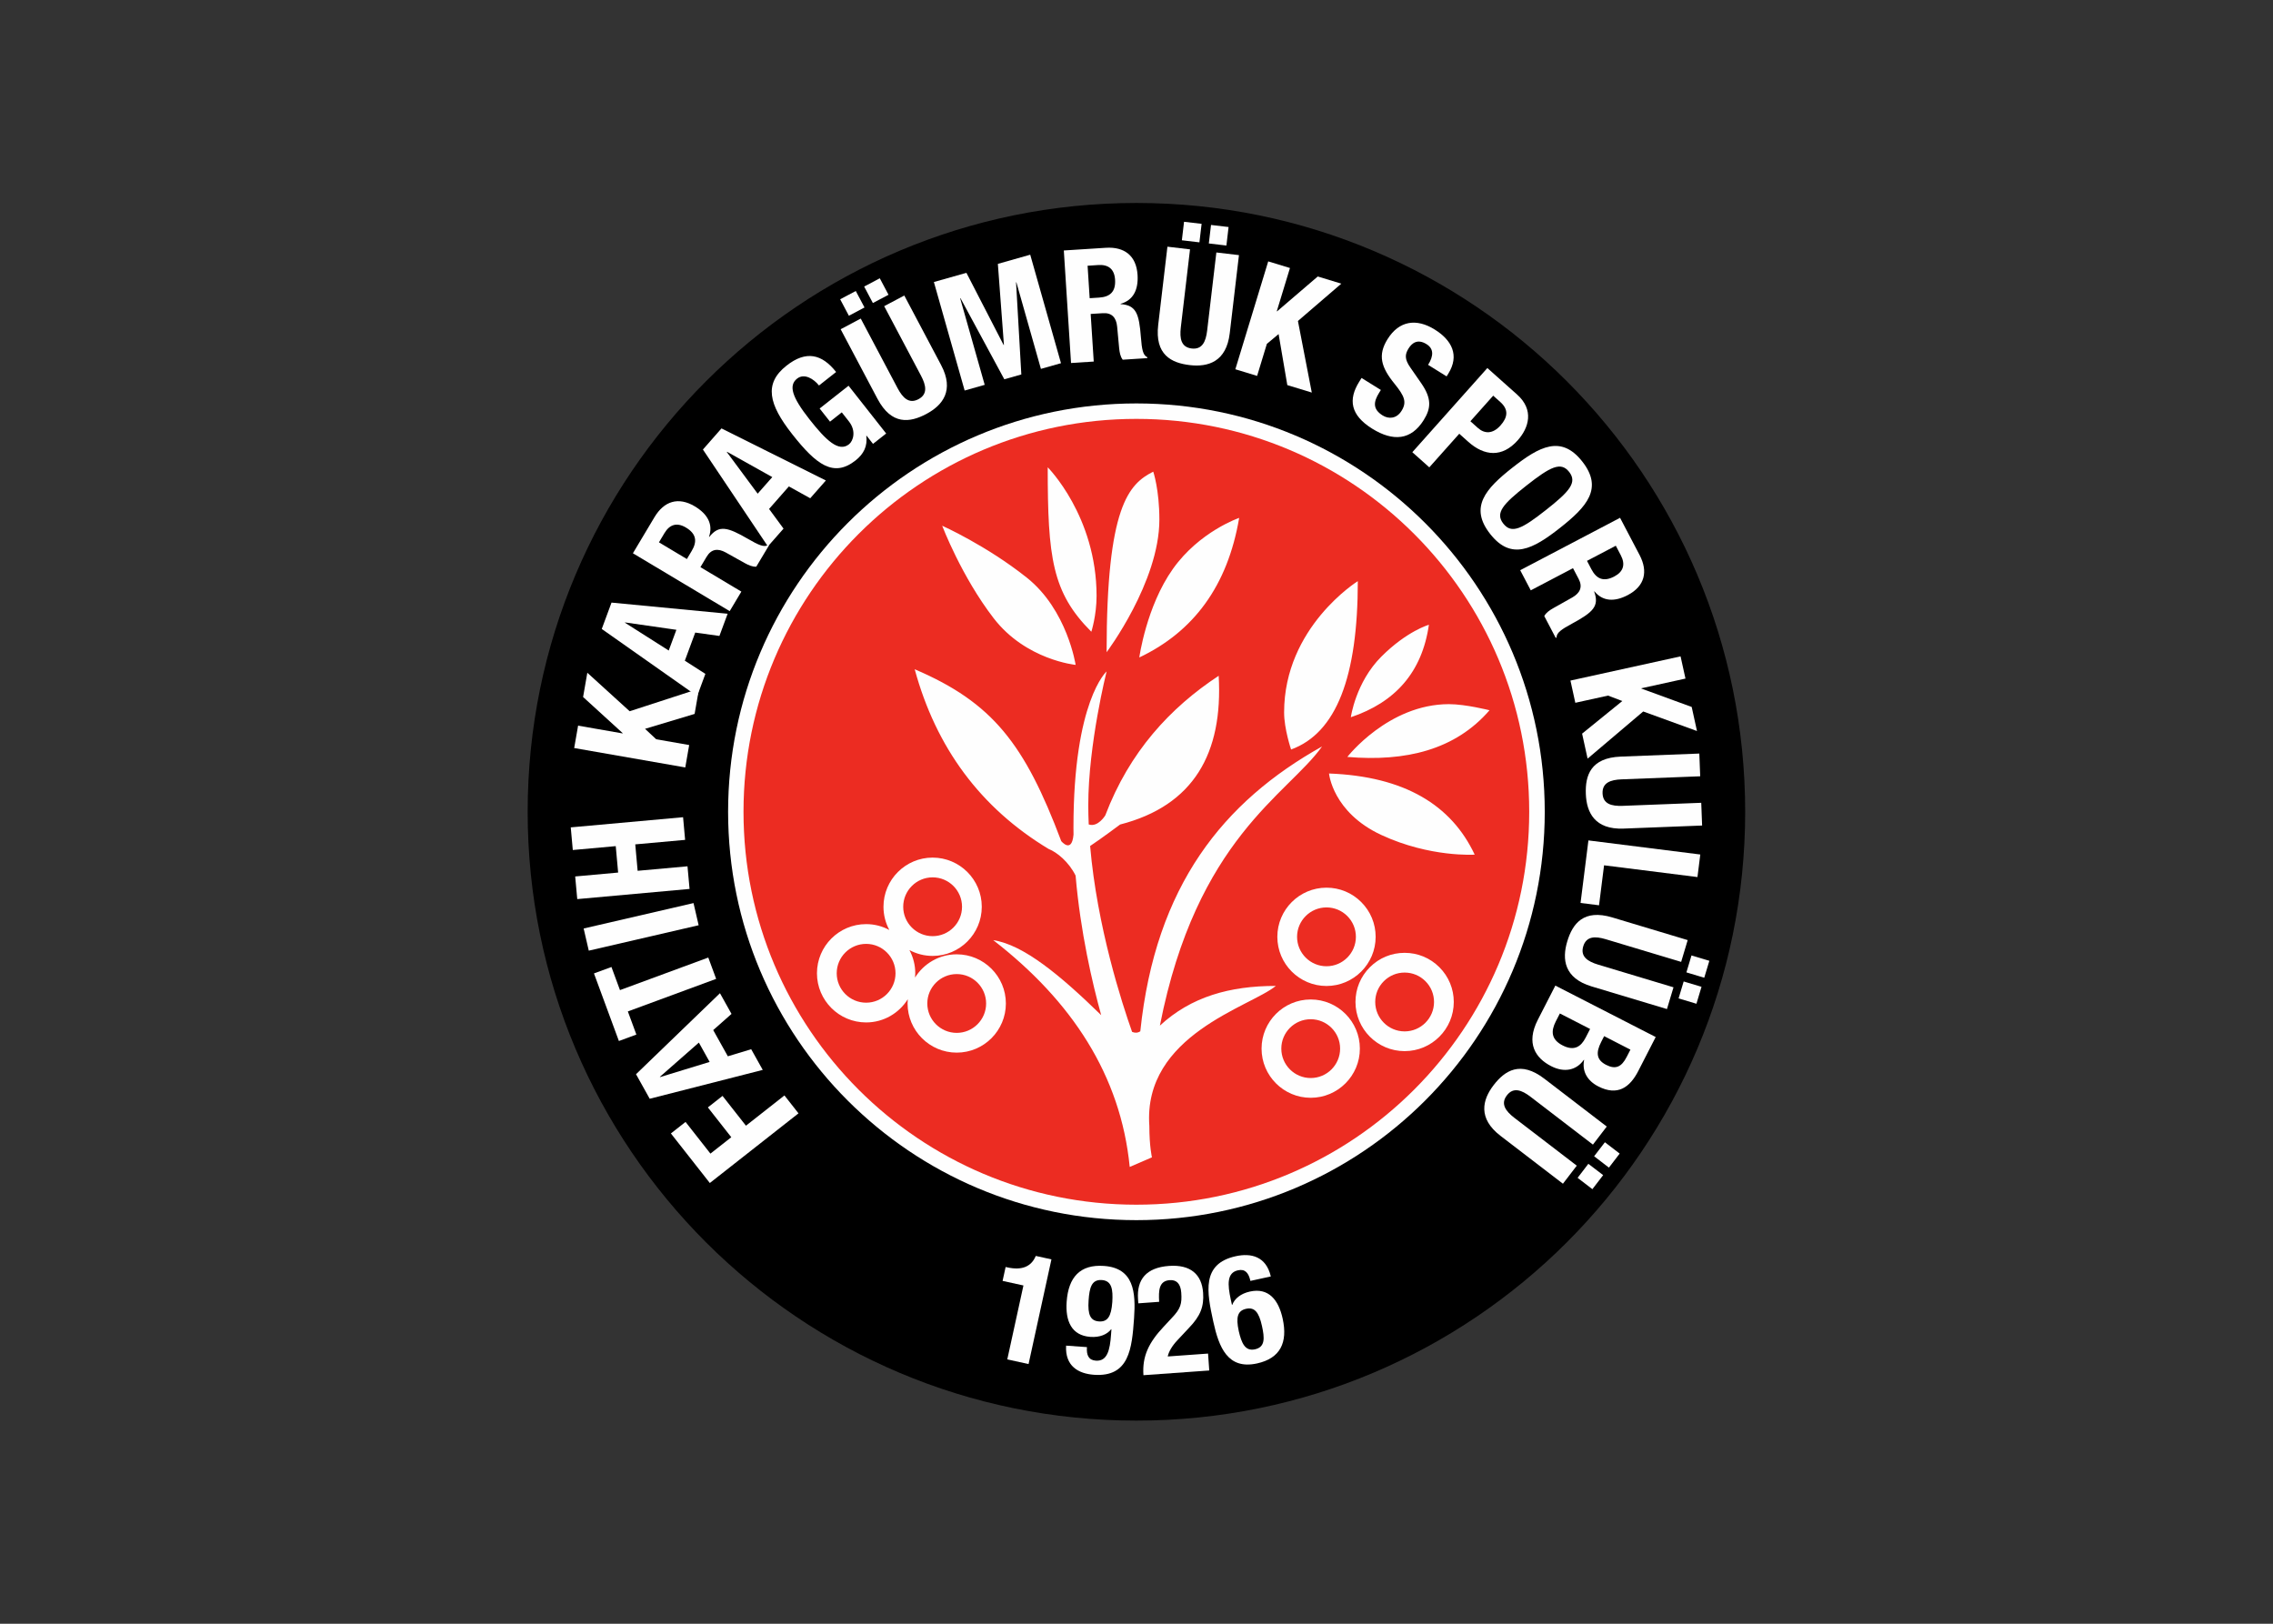 <svg clip-rule="evenodd" fill-rule="evenodd" stroke-linejoin="round" stroke-miterlimit="2" viewBox="0 0 560 400" xmlns="http://www.w3.org/2000/svg"><rect x="0" y="0" width="560" height="400" fill="#333333" stroke="none"/><g fill-rule="nonzero" transform="matrix(1.007 0 0 1.007 130 49.996)"><path d="m297.875 148.941c0 82.258-66.68 148.938-148.937 148.938-82.258 0-148.938-66.68-148.938-148.938 0-82.253 66.68-148.937 148.938-148.937 82.257 0 148.937 66.684 148.937 148.937"/><path d="m49.039 148.941c0-55.171 44.727-99.898 99.899-99.898 55.175 0 99.902 44.727 99.902 99.898 0 55.176-44.727 99.899-99.902 99.899-55.172 0-99.899-44.723-99.899-99.899" fill="#fefefe"/><path d="m52.809 148.941c0-53.082 43.035-96.117 96.117-96.117s96.113 43.035 96.113 96.117c0 53.086-43.031 96.118-96.113 96.118s-96.117-43.032-96.117-96.118" fill="#ec2c22"/><g fill="#fefefe"><path d="m117.344 282.906 3.953-18.086-5.102-1.117.743-3.398.468.097c3.403.746 5.785-.097 6.91-2.808l3.832.84-5.597 25.609"/><path d="m139.77 273.613c2.105.153 3.015-1.195 3.269-4.742.176-2.992-.074-5.199-2.551-5.379-2.586-.183-3.039 2.012-3.25 4.965-.25 3.547.461 5.008 2.532 5.156m-2.938 6.285c-.141 1.961.402 3.188 2.176 3.313 2.808.199 3.453-2.574 3.726-6.414l.09-1.258-.074-.004c-.98 1.266-2.781 2.028-5.07 1.863-4.657-.332-6.145-3.925-5.809-8.617.43-5.984 3.289-9.156 9.125-8.742 7.313.524 7.82 6.422 7.363 12.813-.527 7.425-1.175 14.429-9.82 13.816-3.766-.27-7.09-2.102-6.805-7.129"/><path d="m166.758 285.617-16.102 1.153c-.332-4.657 1.324-8.004 4.946-11.864l2-2.148c2.175-2.274 2.496-3.485 2.304-6.18-.152-2.176-1.152-3.183-2.816-3.062-2.66.187-2.75 2.531-2.59 5.304l-5.098.368-.07-1c-.348-4.836 2.008-7.75 7.586-8.153 5.242-.375 8.016 2.063 8.336 6.57.242 3.399-.668 5.692-3.469 8.602l-2.758 2.945c-1.453 1.512-2.238 3.016-2.425 4.036l9.863-.708"/><path d="m177.945 280.438c2.532-.555 2.348-2.786 1.715-5.684-.758-3.469-1.855-4.672-3.883-4.227-2.058.45-2.554 2-1.797 5.469.676 2.922 1.543 4.969 3.965 4.442m-1.117-16.735c-.426-1.957-1.297-2.976-3.031-2.598-2.75.598-2.582 3.442-1.762 7.208l.278 1.261.074-.011c.574-1.532 2.086-2.77 4.328-3.258 4.558-1 7 2.031 8.004 6.629 1.281 5.855-.567 9.711-6.285 10.961-7.161 1.562-9.317-3.954-10.684-10.211-1.578-7.235-2.945-14.18 5.52-16.028 3.691-.804 7.394.012 8.55 4.957"/><path d="m44.57 239.754-9.527-12.125 3.586-2.816 6.086 7.75 5.105-4.008-5.73-7.293 3.586-2.817 5.73 7.289 9.418-7.402 3.438 4.379"/><path d="m44.523 210.133-2.636-4.727-9.535 8.371.039.067zm-14.66 9.012-3.351-6.004 20.539-19.817 2.824 5.063-4.477 3.957 3.579 6.41 5.714-1.727 2.825 5.059"/><path d="m16.223 188.484 4.277-1.574 2.086 5.653 21.605-7.965 1.926 5.218-21.605 7.965 2.086 5.66-4.278 1.575"/><path d="m41.832 176.695-26.879 6.219-1.254-5.422 26.879-6.219z"/><path d="m12.133 170.301-.504-5.539 10.508-.953-.586-6.465-10.508.949-.5-5.539 27.48-2.484.5 5.543-12.199 1.101.582 6.465 12.199-1.102.504 5.539"/><path d="m12.34 127.867 10.887 1.903.011-.079-9.675-8.828 1.035-5.937 10.359 9.418 16.965-5.512-1.074 6.168-12.129 3.648 2.73 2.555 8.067 1.41-.953 5.481-27.18-4.746"/><path d="m34.512 109.492 1.875-5.07-12.555-1.805-.027.071zm-16.383-5.277 2.387-6.449 28.41 2.726-2.012 5.434-5.914-.828-2.547 6.882 5.027 3.223-2.011 5.438"/><path d="m38.953 87.109 1.188-1.992c1.371-2.289 1.148-4.176-1.407-5.703-2.187-1.309-3.976-.801-5.265 1.356l-1.348 2.253zm-13.203-1.41 5.273-8.824c2.34-3.914 5.825-5.07 9.872-2.652 3.148 1.882 4.519 4.414 3.476 7.437l.067.039c2.375-2.992 4.46-2.418 9.511.508 2.508 1.453 3.879 2.094 4.879 1.477l.199.121-3.093 5.172c-.942.066-1.899-.368-2.844-.891l-4.625-2.582c-1.895-1.043-3.52-.891-4.668 1.031l-1.527 2.559 10.015 5.984-2.855 4.777"/><path d="m56.273 71.121 3.575-4.058-11.075-6.192-.05.059zm-13.394-10.801 4.539-5.164 25.543 12.735-3.828 4.351-5.223-2.894-4.847 5.511 3.539 4.813-3.829 4.351"/><path d="m71.277 44.656c-1.269-1.609-3.597-3.07-5.359-1.683-2.125 1.672-1.254 4.527 3.004 9.929 4.109 5.223 7.18 8.118 9.699 6.133 1.031-.812 1.817-3.25-.023-5.586l-1.746-2.219-2.883 2.274-2.535-3.219 7.074-5.57 9.203 11.687-3.219 2.536-1.578-2.004-.059.046c.305 2.512-.609 4.415-2.64 6.016-5.371 4.231-9.594 1.063-15.496-6.437-5.739-7.286-6.981-12.36-1.395-16.754 4.793-3.782 8.676-2.852 12.141 1.55"/><path d="m82.328 20.453 3.824-2.023 2.133 4.031-3.824 2.023zm-.836 7.832 9.004 17.008c1.285 2.426 2.824 3.926 5.109 2.715 2.29-1.211 1.915-3.328.629-5.754l-9.007-17.004 4.918-2.605 9.007 17.007c3.289 6.215.368 9.86-3.629 11.977-3.996 2.113-8.492 2.789-11.945-3.734l-9.004-17.004zm-5.035-4.719 3.82-2.027 2.137 4.031-3.824 2.024z"/><path d="m99.387 19.344 7.957-2.254 9.105 17.66.074-.02-1.484-19.824 7.918-2.246 7.527 26.543-4.91 1.391-6.008-21.188-.074.024 1.289 22.527-4.164 1.18-10.73-19.852-.074.024 6.007 21.187-4.906 1.391"/><path d="m137.5 23.301 2.316-.149c2.661-.172 4.09-1.425 3.899-4.394-.164-2.543-1.594-3.731-4.102-3.57l-2.621.171zm-6.324-11.676 10.258-.656c4.55-.293 7.48 1.918 7.781 6.625.234 3.664-1.07 6.222-4.152 7.082l.003.074c3.813.262 4.524 2.305 4.973 8.121.227 2.891.477 4.387 1.551 4.859l.015.231-6.015.387c-.586-.739-.77-1.774-.879-2.848l-.492-5.273c-.215-2.157-1.266-3.403-3.5-3.258l-2.973.187.75 11.645-5.555.355"/><path d="m167.188 5.383 4.296.504-.531 4.531-4.301-.508zm-6.598-.778 4.297.504-.535 4.528-4.297-.504zm1.461 6.747-2.254 19.109c-.32 2.727.09 4.836 2.66 5.141 2.57.3 3.465-1.657 3.785-4.379l2.254-19.11 5.527.649-2.253 19.109c-.825 6.988-5.301 8.324-9.793 7.797-4.489-.531-8.571-2.527-7.707-9.859l2.253-19.11"/><path d="m186.504 15.914-3.223 10.574.074.024 9.95-8.524 5.765 1.754-10.617 9.129 3.391 17.512-5.989-1.824-2.132-12.485-2.871 2.399-2.387 7.836-5.324-1.625 8.043-26.391"/><path d="m208.742 45.75-.426.691c-1.367 2.196-1.621 3.997.872 5.547 1.441.899 3.39.836 4.617-1.133 1.328-2.132.734-3.593-1.707-6.613-3.305-4.058-4.157-7-1.731-10.906 2.836-4.559 7.078-5.152 11.539-2.379 4.199 2.613 6.125 6.316 3.332 10.813l-.41.656-4.527-2.817c1.367-2.199 1.41-3.949-.395-5.07-2.133-1.328-3.527-.328-4.383 1.051-.898 1.441-1.023 2.594.446 4.691l2.664 3.84c2.582 3.746 2.379 6.121.601 8.977-3.082 4.953-7.488 5.308-12.605 2.125-5.348-3.328-5.895-7.129-3.199-11.461l.59-.949"/><path d="m230.648 53.402 1.844 1.649c1.645 1.465 3.645 1.484 5.52-.621 1.801-2.02 2.019-3.895-.055-5.742l-1.73-1.543zm4.149-13.019 7.269 6.48c4.211 3.754 2.903 8.125.153 11.211-3.809 4.27-8.153 3.864-12.078.367l-2.219-1.98-7.328 8.219-4.153-3.703"/><path d="m238.707 78.449c2.031 2.582 4.582 1.262 10.41-3.324 5.801-4.562 7.715-6.754 5.688-9.336-2.032-2.582-4.614-1.238-10.414 3.324-5.832 4.586-7.715 6.754-5.684 9.336m19.316-15.191c5.161 6.558 1.125 11.058-5.464 16.242-6.59 5.184-11.911 8.039-17.071 1.48-5.164-6.558-1.129-11.058 5.461-16.242 6.59-5.183 11.914-8.043 17.074-1.48"/><path d="m259.176 87.555 1.074 2.05c1.238 2.364 2.965 3.157 5.602 1.774 2.257-1.184 2.757-2.973 1.589-5.199l-1.218-2.325zm8.086-10.532 4.777 9.102c2.117 4.039 1.289 7.613-2.887 9.805-3.25 1.707-6.121 1.554-8.156-.91l-.07.035c1.316 3.586-.262 5.066-5.395 7.847-2.547 1.379-3.808 2.219-3.804 3.395l-.204.105-2.8-5.336c.433-.839 1.3-1.425 2.242-1.961l4.617-2.597c1.879-1.074 2.594-2.539 1.555-4.524l-1.387-2.636-10.332 5.422-2.586-4.926"/><path d="m283.27 116.355-10.797 2.372.015.074 12.305 4.496 1.293 5.887-13.156-4.782-13.606 11.536-1.344-6.114 9.84-7.98-3.5-1.328-8 1.761-1.191-5.437 26.941-5.922"/><path d="m286.871 140.258-19.226.746c-2.743.105-4.762.84-4.661 3.43.098 2.586 2.168 3.16 4.914 3.054l19.227-.746.215 5.563-19.227.746c-7.027.273-9.047-3.942-9.222-8.461-.176-4.516 1.164-8.86 8.539-9.149l19.226-.746"/><path d="m259.523 155.945 27.372 3.446-.696 5.519-22.847-2.875-1.231 9.778-4.523-.571"/><path d="m289.109 185.395-1.246 4.144-4.367-1.312 1.246-4.145zm-1.914 6.363-1.246 4.144-4.367-1.308 1.246-4.145zm-4.984-6.098-18.43-5.539c-2.625-.789-4.777-.75-5.523 1.731-.742 2.48 1.027 3.695 3.656 4.484l18.426 5.543-1.602 5.324-18.425-5.535c-6.739-2.023-7.278-6.668-5.973-10.996 1.297-4.332 3.976-8.004 11.043-5.879l18.43 5.539"/><path d="m263.371 203.828-.723 1.414c-1.39 2.715-1.097 4.43 1.204 5.61 2.339 1.199 3.781.507 5.031-1.938l.918-1.785zm-10.832-5.547-.988 1.922c-1.215 2.375-1.184 4.434 1.668 5.895 2.855 1.461 4.508.269 5.621-1.899l1.094-2.129zm23.445 5.762-4.25 8.285c-2.078 4.063-5.089 6.207-9.8 3.793-2.649-1.355-4.024-3.668-3.461-6.465l-.071-.035c-1.769 2.524-4.73 3.223-7.996 1.547-3.851-1.973-6.218-5.574-3.258-11.352l4.282-8.355"/><path d="m267.172 232.555-2.633 3.433-3.621-2.777 2.637-3.43zm-4.043 5.273-2.637 3.434-3.613-2.774 2.629-3.433zm-2.504-7.469-15.27-11.707c-2.179-1.672-4.203-2.394-5.781-.339-1.574 2.054-.347 3.824 1.828 5.492l15.274 11.707-3.387 4.414-15.269-11.707c-5.582-4.278-4.446-8.813-1.696-12.399s6.559-6.074 12.414-1.586l15.274 11.707"/><path d="m104.973 203.027c-3.965 0-7.196-3.226-7.196-7.191 0-3.969 3.231-7.195 7.196-7.195 3.968 0 7.195 3.226 7.195 7.195 0 3.965-3.227 7.191-7.195 7.191m-22.164-7.386c-3.969 0-7.196-3.231-7.196-7.192 0-3.969 3.227-7.195 7.196-7.195 3.964 0 7.191 3.226 7.191 7.195 0 3.961-3.227 7.192-7.191 7.192m16.269-30.661c3.969 0 7.195 3.227 7.195 7.196 0 3.965-3.226 7.191-7.195 7.191-3.965 0-7.195-3.226-7.195-7.191 0-3.969 3.23-7.196 7.195-7.196m5.895 18.829c-4.297 0-8.071 2.277-10.196 5.683.032-.347.055-.691.055-1.043 0-2.054-.519-3.988-1.43-5.679 1.692.91 3.625 1.429 5.676 1.429 6.633 0 12.027-5.394 12.027-12.023 0-6.633-5.394-12.028-12.027-12.028-6.629 0-12.023 5.395-12.023 12.028 0 2.051.519 3.98 1.429 5.676-1.691-.911-3.625-1.43-5.675-1.43-6.633 0-12.028 5.394-12.028 12.027 0 6.625 5.395 12.024 12.028 12.024 4.296 0 8.066-2.278 10.195-5.684-.031.348-.055.691-.055 1.047 0 6.629 5.395 12.023 12.024 12.023 6.632 0 12.027-5.394 12.027-12.023 0-6.633-5.395-12.027-12.027-12.027"/><path d="m207.363 195.469c0-1.922.746-3.731 2.106-5.086 1.359-1.36 3.168-2.11 5.086-2.11 1.922 0 3.73.75 5.09 2.11 1.359 1.355 2.105 3.164 2.105 5.086 0 3.965-3.227 7.195-7.195 7.195-3.965 0-7.192-3.23-7.192-7.195m-1.308-8.504c-2.274 2.273-3.524 5.289-3.524 8.504 0 6.629 5.395 12.023 12.024 12.023 6.633 0 12.027-5.394 12.027-12.023 0-3.215-1.254-6.231-3.523-8.504-2.274-2.274-5.289-3.52-8.504-3.52-3.211 0-6.231 1.246-8.5 3.52m-21.668 19.914c0-3.965 3.226-7.191 7.191-7.191 3.969 0 7.195 3.226 7.195 7.191 0 3.969-3.226 7.195-7.195 7.195-3.965 0-7.191-3.226-7.191-7.195m-4.832 0c0 6.633 5.394 12.027 12.023 12.027 6.633 0 12.027-5.394 12.027-12.027 0-6.629-5.394-12.024-12.027-12.024-6.629 0-12.023 5.395-12.023 12.024m8.687-27.348c0-3.965 3.231-7.195 7.196-7.195 1.921 0 3.73.746 5.089 2.105 1.36 1.36 2.106 3.168 2.106 5.09 0 3.965-3.227 7.196-7.195 7.196-3.965 0-7.196-3.231-7.196-7.196m-4.828 0c0 6.629 5.395 12.024 12.024 12.024 6.632 0 12.027-5.395 12.027-12.024 0-3.211-1.254-6.234-3.524-8.504-2.269-2.269-5.289-3.523-8.503-3.523-6.629 0-12.024 5.398-12.024 12.027"/><path d="m149.891 202.641c-.641.418-1.313.437-2.012.14-2.465-6.949-8.566-25.715-10.266-45.468 2.922-1.95 7.336-5.258 7.336-5.258 18.02-4.637 25.196-17.446 24.117-36.383-11.843 7.789-21.843 18.601-27.742 34.144 0 0-1.793 2.997-4.054 2.219-.067-1.558-.11-3.117-.11-4.672 0-14.937 4.485-32.758 4.485-32.758s-8.11 7.153-8.11 38.2c0 .586.008 1.168.016 1.75 0 .008 0 .004-.004.011-.438 4.696-3 1.547-3 1.547-8.945-23.769-16.793-33.894-35.852-42.039 5.227 19.203 16.118 33.926 32.758 43.957 2.067.809 4.961 3.196 6.606 6.516 1.175 13.816 4.109 26.355 6.261 34.144-10.07-9.816-18.976-17.203-26.418-18.355 19.2 14.871 31.184 33.035 33.399 55.484l5.437-2.347s-.636-2.668-.636-7.684c-1.598-22.297 24.753-29.129 30.945-34.25-11.27 0-20.719 2.637-28.363 9.711 8.972-45.793 31.355-56.562 39.671-68.289-24.128 13.488-40.746 34.019-44.464 69.68m81.808-43.219c-5.691-12.117-17.136-19.152-35.636-19.848 0 0 .855 9.496 12.804 15.043s22.832 4.805 22.832 4.805m3.629-35.32s-5.867-1.493-9.926-1.493c-14.828 0-24.859 12.911-24.859 12.911 14.336 1.214 26.422-1.747 34.785-11.418m-14.832-20.911s-5.332 1.493-11.629 7.789c-6.297 6.293-7.469 14.829-7.469 14.829 10.75-3.61 17.422-10.903 19.098-22.618m-17.391-10.671s-18.031 11.203-18.031 32.117c0 4.054 1.707 9.066 1.707 9.066 11.094-4.051 16.324-17.816 16.324-41.183m-45.242-2.993c-6.508 9.176-8.218 21.661-8.218 21.661 13.234-6.278 21.609-17.465 24.433-34.145 0 0-9.711 3.309-16.215 12.484m-16.218 20.379s12.91-17.176 12.91-32.433c0-7.364-1.496-11.739-1.496-11.739-6.028 3.039-11.414 8.536-11.414 44.172m-3.735-5.011s1.281-3.95 1.281-8.75c0-19.528-11.953-31.477-11.953-31.477 0 22.086 1.067 30.621 10.672 40.227m-36.492-25.93s10.777 4.801 20.699 12.695c9.922 7.899 11.949 21.344 11.949 21.344s-12.16-1.176-20.058-11.418c-7.895-10.242-12.59-22.621-12.59-22.621"/></g></g></svg>